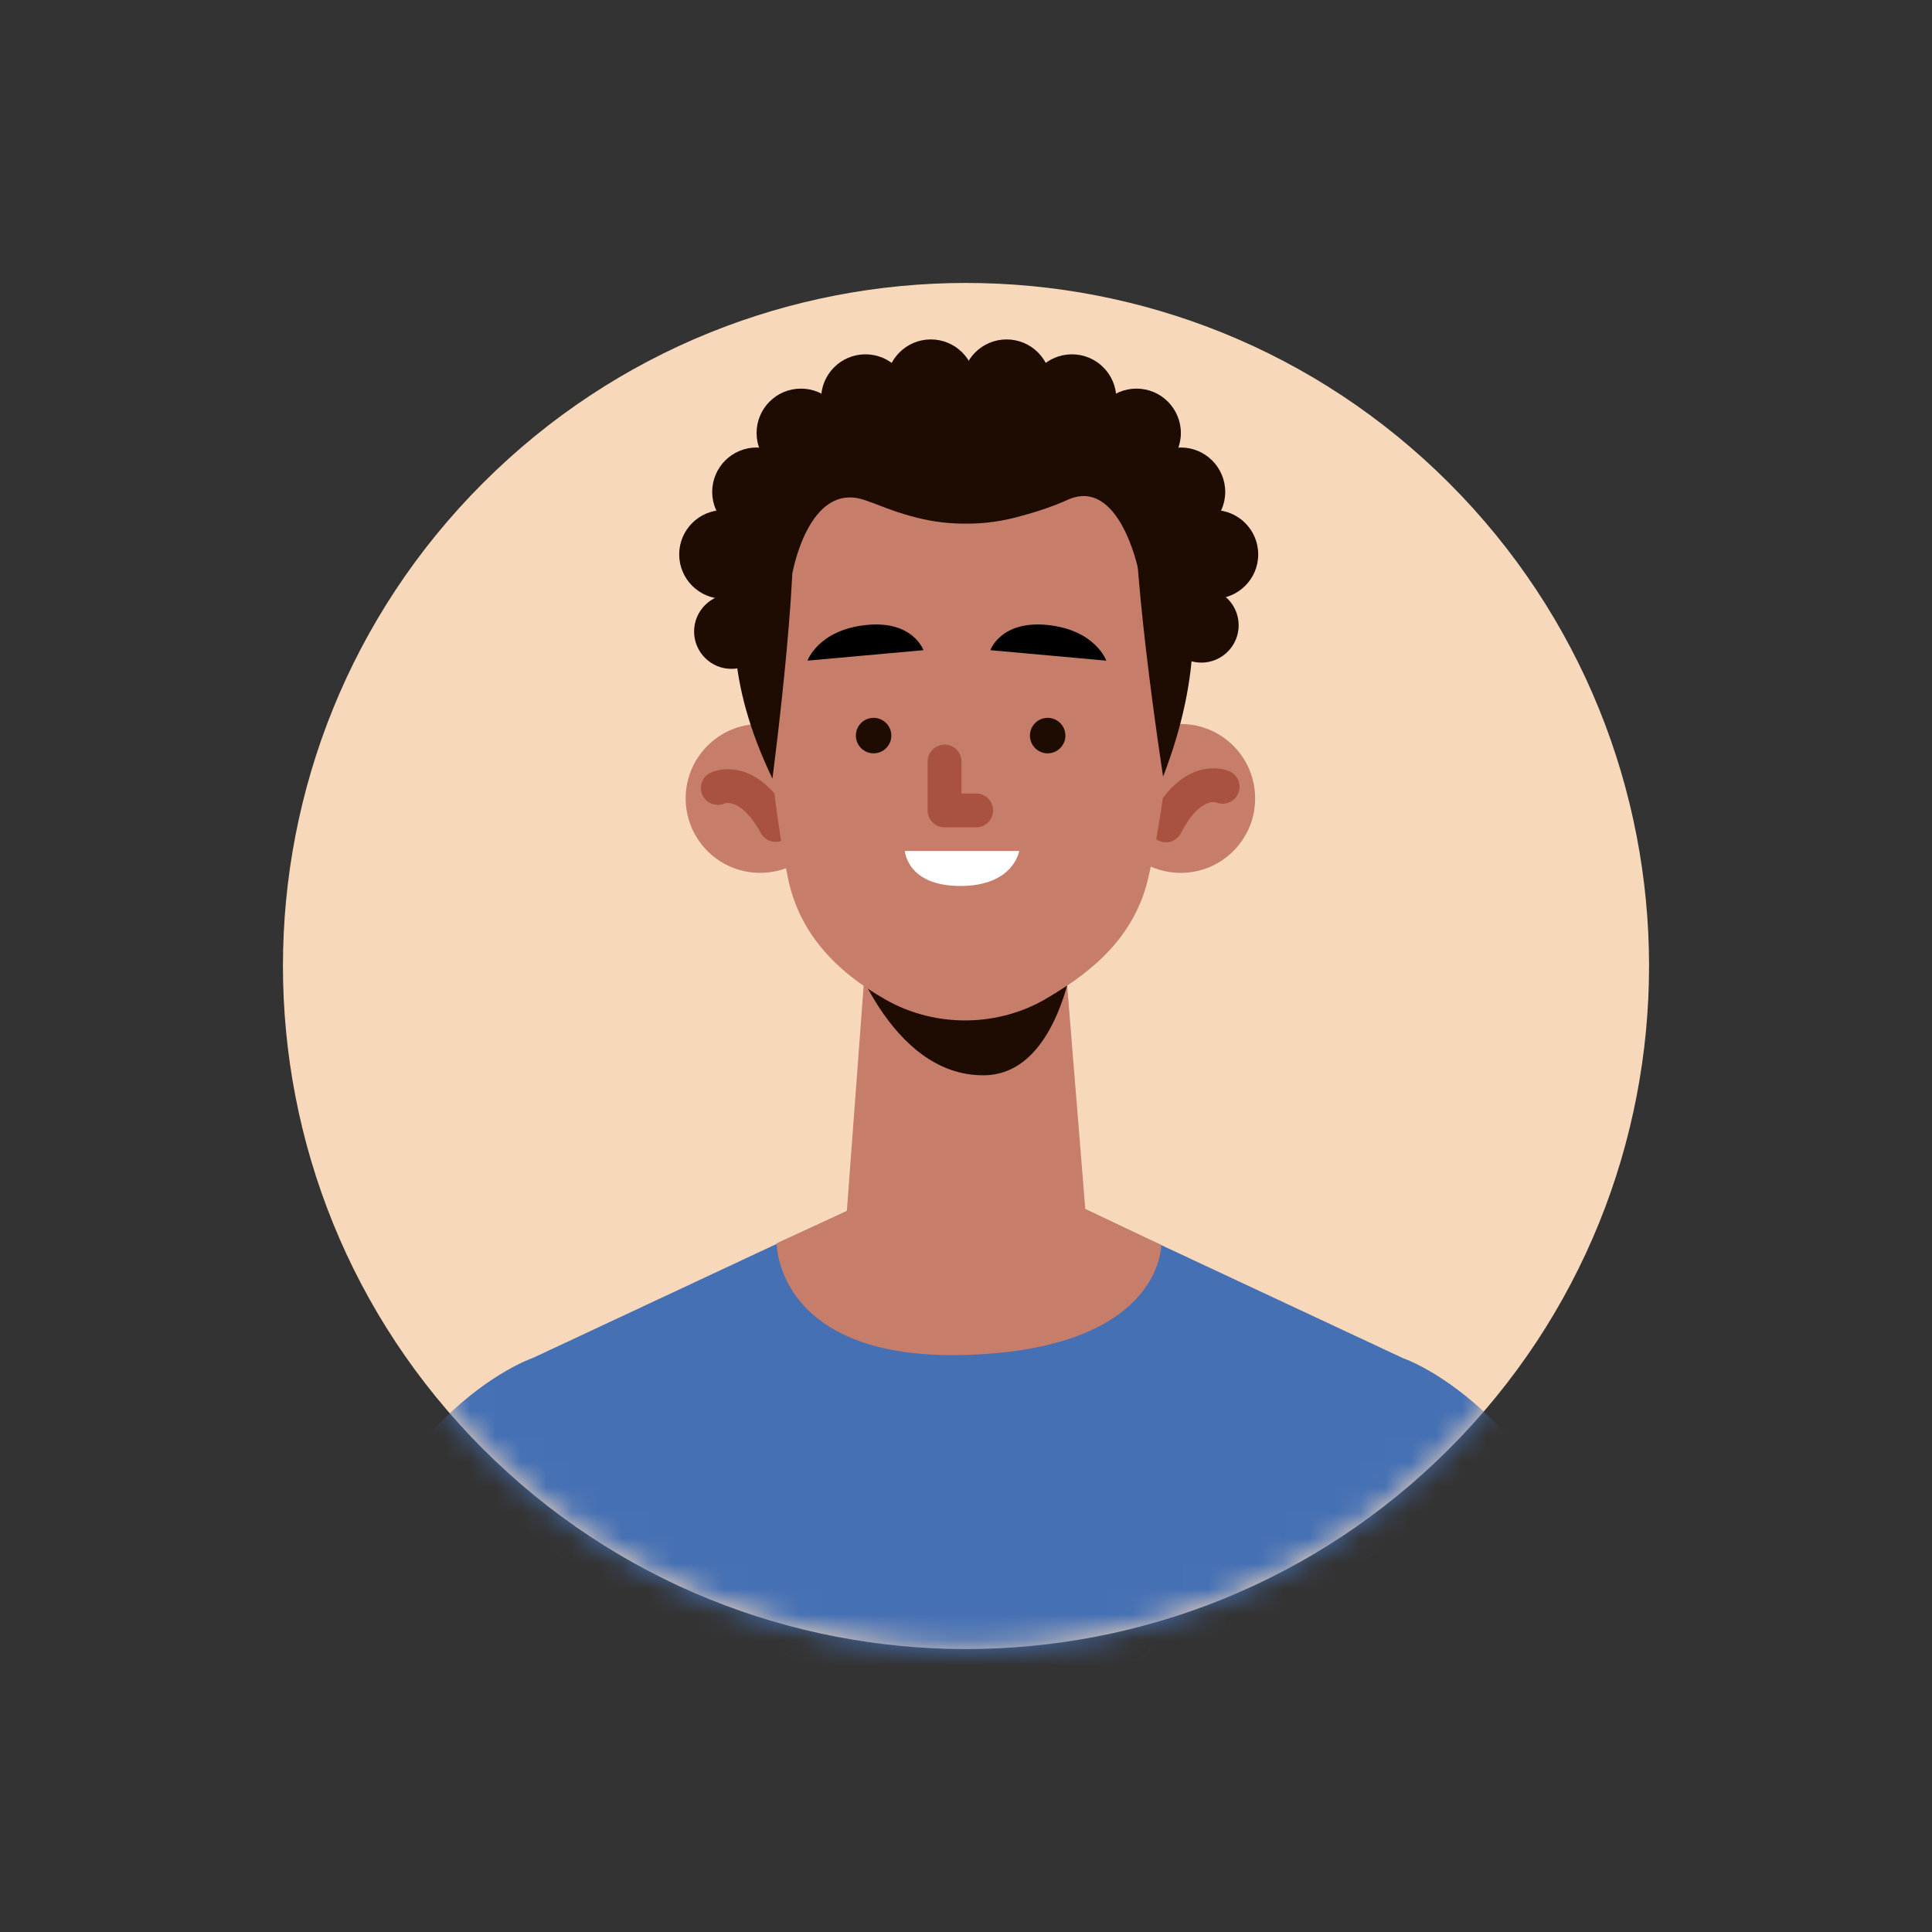 <svg width="76" height="76" viewBox="0 0 76 76" fill="none" xmlns="http://www.w3.org/2000/svg">
<rect x="0" y="0" width="76" height="76" fill="#333333" stroke="none"/>
<g id="Frame 4652">
<g id="Group">
<path id="Vector" d="M57 57C67.493 46.507 67.493 29.493 57 19C46.507 8.507 29.493 8.507 19 19C8.507 29.493 8.507 46.507 19 57C29.493 67.493 46.507 67.493 57 57Z" fill="#F7D8BA"/>
<g id="Clip path group">
<mask id="mask0_109_919" style="mask-type:luminance" maskUnits="userSpaceOnUse" x="11" y="11" width="54" height="54">
<g id="SVGID_00000170254400382276587550000015870042814432772282_">
<path id="Vector_2" d="M57 57C67.493 46.507 67.493 29.493 57 19C46.507 8.507 29.493 8.507 19 19C8.507 29.493 8.507 46.507 19 57C29.493 67.493 46.507 67.493 57 57Z" fill="white"/>
</g>
</mask>
<g mask="url(#mask0_109_919)">
<g id="Group_2">
<path id="Vector_3" d="M63.987 66.298H12.142C14.533 55.567 20.949 53.424 20.949 53.424L33.315 47.64L38 47.597H38.129L42.819 47.64L55.185 53.424C55.185 53.424 61.596 55.567 63.987 66.298Z" fill="#4570B4"/>
<g id="Group_3">
<path id="Vector_4" d="M32.828 31.325C32.873 32.941 31.6 34.289 29.984 34.334C28.367 34.38 27.02 33.107 26.974 31.491C26.928 29.874 28.202 28.526 29.818 28.481C31.434 28.435 32.782 29.709 32.828 31.325Z" fill="#C67D69"/>
<path id="Vector_5" d="M28.238 30.997C28.238 30.997 29.403 30.43 30.512 32.452" stroke="#A8523F" stroke-width="1.329" stroke-miterlimit="10" stroke-linecap="round" stroke-linejoin="round"/>
</g>
<g id="Group_4">
<path id="Vector_6" d="M46.446 34.336C48.063 34.336 49.374 33.025 49.374 31.408C49.374 29.791 48.063 28.48 46.446 28.48C44.829 28.48 43.518 29.791 43.518 31.408C43.518 33.025 44.829 34.336 46.446 34.336Z" fill="#C67D69"/>
<path id="Vector_7" d="M48.096 30.95C48.096 30.95 46.916 30.415 45.864 32.469" stroke="#A8523F" stroke-width="1.329" stroke-miterlimit="10" stroke-linecap="round" stroke-linejoin="round"/>
</g>
<g id="Group_5">
<path id="Vector_8" d="M41.93 38.155C41.93 38.155 40.279 39.319 38.775 39.607C37.27 39.895 35.807 39.022 35.789 39.011C35.77 39 34.032 38 34.032 38L33.313 47.638L33.508 47.798C36.059 49.902 39.735 49.928 42.315 47.858L42.692 47.556L41.93 38.155Z" fill="#C67D69"/>
</g>
<path id="Vector_9" d="M33.313 36.987C33.313 36.987 34.953 42.357 38.729 42.298C41.832 42.249 42.333 36.987 42.333 36.987H33.313Z" fill="#1E0B02"/>
<path id="Vector_10" d="M46.079 26.311C46.096 29.62 45.638 32.479 45.176 34.508C44.724 36.495 43.431 37.889 41.599 39.014L41.265 39.219C39.327 40.41 36.816 40.451 34.836 39.322C32.839 38.185 31.438 36.678 30.998 34.55C30.198 30.681 30.091 26.391 30.091 26.391C30.091 26.391 28.967 17.439 37.59 17.558C46.214 17.676 46.079 26.311 46.079 26.311Z" fill="#C67D69"/>
<g id="Group_6">
<path id="Vector_11" d="M34.365 29.634C34.751 29.634 35.063 29.322 35.063 28.936C35.063 28.551 34.751 28.238 34.365 28.238C33.98 28.238 33.668 28.551 33.668 28.936C33.668 29.322 33.98 29.634 34.365 29.634Z" fill="#1E0B02"/>
<path id="Vector_12" d="M41.212 29.634C41.598 29.634 41.91 29.322 41.91 28.936C41.91 28.551 41.598 28.238 41.212 28.238C40.827 28.238 40.515 28.551 40.515 28.936C40.515 29.322 40.827 29.634 41.212 29.634Z" fill="#1E0B02"/>
<path id="Vector_13" d="M37.156 29.956V31.88H38.4" stroke="#A8523F" stroke-width="1.329" stroke-miterlimit="10" stroke-linecap="round" stroke-linejoin="round"/>
<path id="Vector_14" d="M31.766 25.988L36.325 25.576C36.325 25.576 35.917 24.395 34.074 24.586C32.187 24.783 31.766 25.988 31.766 25.988Z" fill="black"/>
<path id="Vector_15" d="M43.518 25.988L38.959 25.576C38.959 25.576 39.367 24.395 41.211 24.586C43.096 24.783 43.518 25.988 43.518 25.988Z" fill="black"/>
<path id="Vector_16" d="M35.596 33.474H40.093C40.093 33.474 39.882 34.852 37.778 34.852C35.674 34.852 35.596 33.474 35.596 33.474Z" fill="white"/>
</g>
<g id="Group_7">
<path id="Vector_17" d="M30.385 30.628C30.385 30.628 31.661 20.945 31.037 19.35C31.037 19.35 26.694 22.942 30.385 30.628Z" fill="#1E0B02"/>
<path id="Vector_18" d="M45.754 30.55C45.754 30.55 44.317 21.304 44.715 18.643C44.715 18.643 48.909 22.358 45.754 30.55Z" fill="#1E0B02"/>
</g>
<path id="Vector_19" d="M44.416 16.6L40.44 15.817L40.089 14.921L37.991 15.334L35.893 14.921L35.543 15.817L31.567 16.6L31.037 19.37L31.168 22.564C31.168 22.564 31.797 18.942 33.988 19.663C34.504 19.833 35.123 20.115 35.846 20.305C36.521 20.497 37.165 20.583 37.773 20.597C37.844 20.6 37.919 20.597 37.992 20.598C38.065 20.597 38.139 20.6 38.211 20.597C38.818 20.584 39.462 20.497 40.137 20.305C40.86 20.115 41.492 19.891 41.995 19.663C44.026 18.742 44.774 22.399 44.774 22.399L44.946 19.37L44.416 16.6Z" fill="#1E0B02"/>
<path id="Vector_20" d="M33.313 47.638L30.55 48.907C30.55 48.907 30.52 53.539 38.028 53.299C45.725 53.053 45.68 48.977 45.68 48.977L42.692 47.555L33.313 47.638Z" fill="#C67D69"/>
<path id="Vector_21" d="M30.209 21.809C30.209 22.773 29.428 23.555 28.463 23.555C27.5 23.555 26.718 22.773 26.718 21.809C26.718 20.845 27.499 20.064 28.463 20.064C29.427 20.064 30.209 20.845 30.209 21.809Z" fill="#1E0B02"/>
<path id="Vector_22" d="M30.241 24.842C30.241 25.653 29.583 26.311 28.772 26.311C27.961 26.311 27.304 25.653 27.304 24.842C27.304 24.031 27.961 23.373 28.772 23.373C29.583 23.373 30.241 24.031 30.241 24.842Z" fill="#1E0B02"/>
<path id="Vector_23" d="M48.726 24.597C48.726 25.408 48.068 26.066 47.257 26.066C46.446 26.066 45.788 25.408 45.788 24.597C45.788 23.786 46.446 23.128 47.257 23.128C48.068 23.128 48.726 23.786 48.726 24.597Z" fill="#1E0B02"/>
<path id="Vector_24" d="M31.508 19.35C31.508 20.314 30.726 21.095 29.762 21.095C28.798 21.095 28.016 20.314 28.016 19.35C28.016 18.386 28.798 17.604 29.762 17.604C30.726 17.604 31.508 18.386 31.508 19.35Z" fill="#1E0B02"/>
<path id="Vector_25" d="M33.253 17.033C33.253 17.997 32.471 18.779 31.507 18.779C30.543 18.779 29.762 17.997 29.762 17.033C29.762 16.069 30.543 15.287 31.507 15.287C32.471 15.287 33.253 16.069 33.253 17.033Z" fill="#1E0B02"/>
<path id="Vector_26" d="M35.791 15.684C35.791 16.647 35.009 17.429 34.045 17.429C33.081 17.429 32.3 16.648 32.3 15.684C32.3 14.72 33.081 13.938 34.045 13.938C35.009 13.938 35.791 14.72 35.791 15.684Z" fill="#1E0B02"/>
<path id="Vector_27" d="M38.362 15.098C38.362 16.062 37.581 16.844 36.617 16.844C35.653 16.844 34.871 16.062 34.871 15.098C34.871 14.134 35.653 13.352 36.617 13.352C37.581 13.352 38.362 14.134 38.362 15.098Z" fill="#1E0B02"/>
<path id="Vector_28" d="M46.004 21.809C46.004 22.773 46.785 23.555 47.749 23.555C48.713 23.555 49.495 22.773 49.495 21.809C49.495 20.845 48.714 20.064 47.749 20.064C46.786 20.064 46.004 20.845 46.004 21.809Z" fill="#1E0B02"/>
<path id="Vector_29" d="M44.706 19.35C44.706 20.314 45.487 21.095 46.451 21.095C47.415 21.095 48.197 20.314 48.197 19.35C48.197 18.386 47.415 17.604 46.451 17.604C45.487 17.604 44.706 18.386 44.706 19.35Z" fill="#1E0B02"/>
<path id="Vector_30" d="M42.96 17.033C42.96 17.997 43.742 18.779 44.706 18.779C45.67 18.779 46.452 17.997 46.452 17.033C46.452 16.069 45.67 15.287 44.706 15.287C43.742 15.287 42.96 16.069 42.96 17.033Z" fill="#1E0B02"/>
<path id="Vector_31" d="M40.422 15.684C40.422 16.647 41.203 17.429 42.167 17.429C43.131 17.429 43.913 16.648 43.913 15.684C43.913 14.72 43.132 13.938 42.167 13.938C41.203 13.938 40.422 14.72 40.422 15.684Z" fill="#1E0B02"/>
<path id="Vector_32" d="M37.851 15.098C37.851 16.062 38.632 16.844 39.596 16.844C40.56 16.844 41.342 16.062 41.342 15.098C41.342 14.134 40.561 13.352 39.596 13.352C38.633 13.352 37.851 14.134 37.851 15.098Z" fill="#1E0B02"/>
</g>
</g>
</g>
</g>
</g>
</svg>
